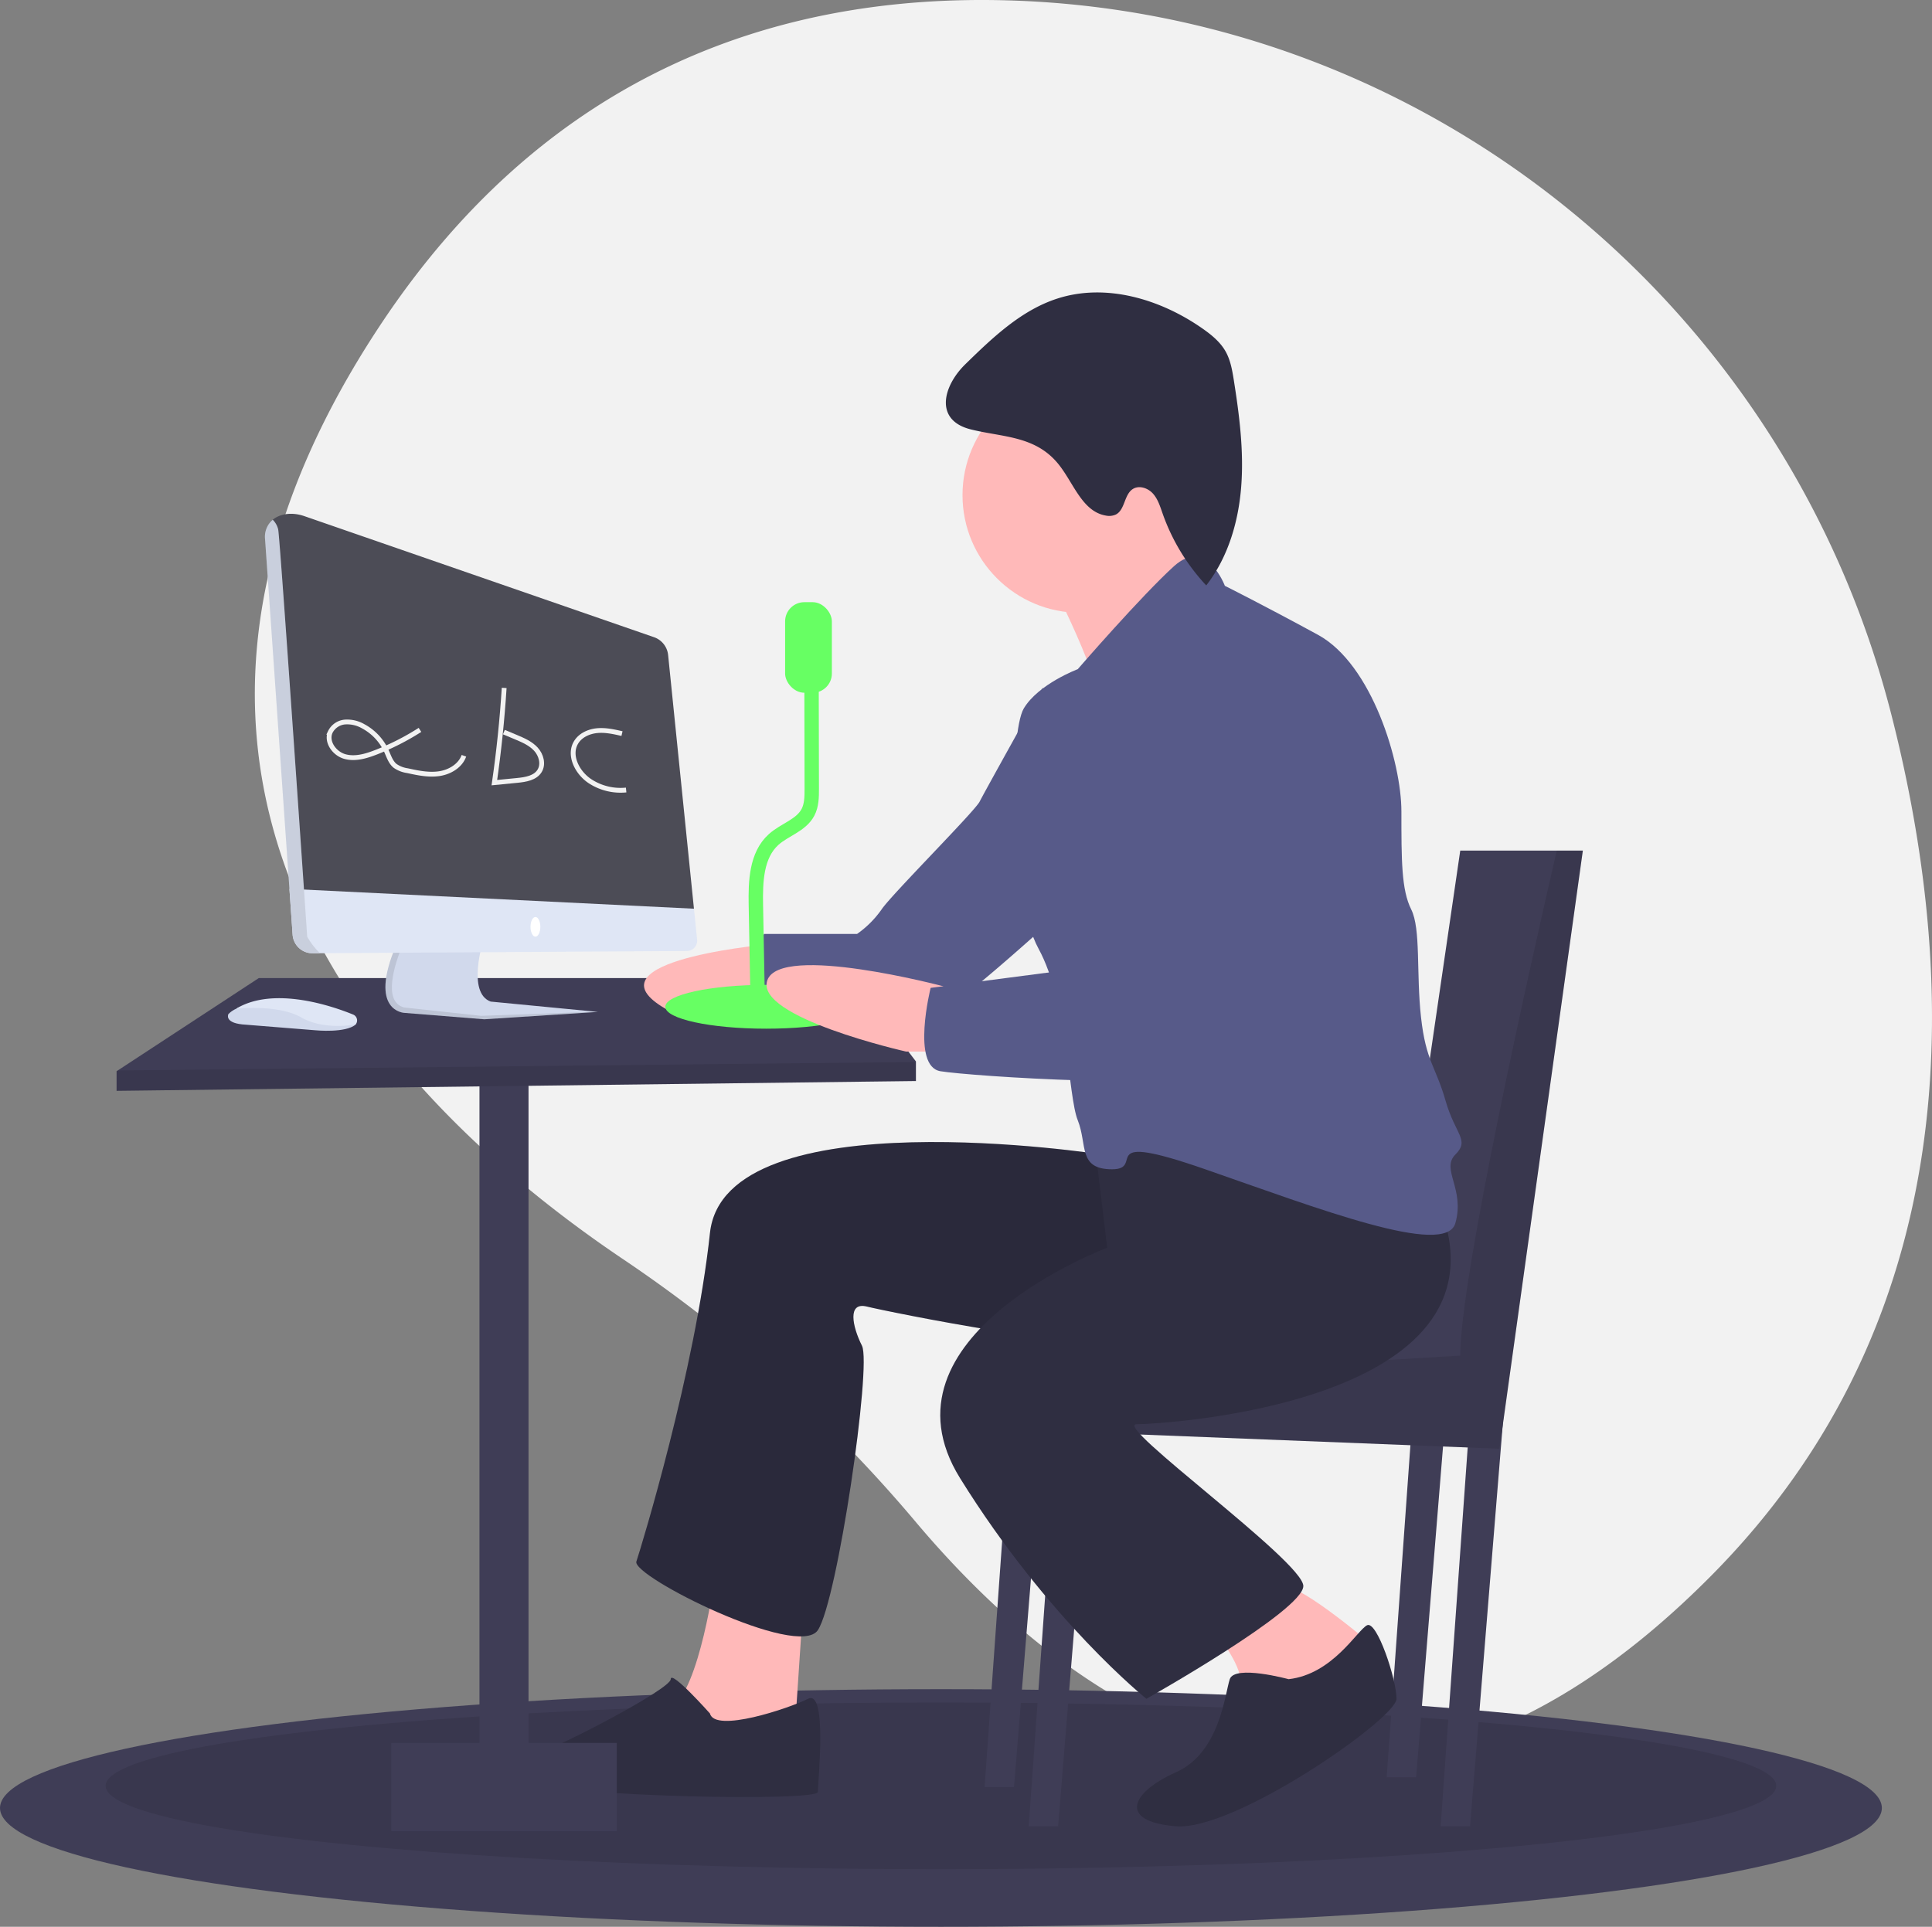 <svg id="ee693e3f-f1dd-423f-8d69-5f6c61e6de89" data-name="Layer 1" xmlns="http://www.w3.org/2000/svg" width="804.887" height="802.861" viewBox="0 0 804.887 802.861"><rect x="0" y="0" width="804.887" height="802.861" fill="#808080" stroke="none"/><title>speech to text</title><path d="M985.613,346.737C942.325,176.52,792.753,53.648,617.188,48.719,524.371,46.114,426.703,76.897,355.593,184.618c-127.117,192.563,7.812,325.629,101.88,388.86A588.609,588.609,0,0,1,579.136,682.828c63.54,75.401,185.777,169.096,331.355,22.289C1016.007,598.712,1014.446,460.118,985.613,346.737Z" transform="translate(-197.556 -48.569)" fill="#f2f2f2"/><ellipse cx="392" cy="753.361" rx="392" ry="49.5" fill="#3f3d56"/><ellipse cx="392" cy="744.139" rx="348" ry="34.722" opacity="0.1"/><rect x="199.754" y="450.448" width="20.43" height="310.535" fill="#3f3d56"/><polygon points="381.58 442.276 381.58 450.448 48.573 454.534 48.573 446.362 49.043 446.055 107.82 407.545 355.021 407.545 381.58 442.276" fill="#3f3d56"/><path d="M519.89,441.813s-73.548,6.129-49.032,24.516S519.89,454.071,519.89,454.071Z" transform="translate(-197.556 -48.569)" fill="#ffb9b9"/><polygon points="381.58 442.521 381.58 450.448 48.573 454.534 48.573 446.362 49.043 446.055 381.58 442.521" opacity="0.1"/><path d="M630.211,341.707,632,335s-24.261,43.481-26.304,47.567-36.774,38.817-40.86,44.946a41.741,41.741,0,0,1-10.215,10.215H515.804s-8.172,26.559,4.086,28.602,51.075,10.215,59.247,10.215,59.247-46.989,59.247-46.989Z" transform="translate(-197.556 -48.569)" fill="#575a89"/><polygon points="440.827 589.371 428.569 760.982 440.827 760.982 455.128 585.285 440.827 589.371" fill="#3f3d56"/><polygon points="589.965 568.941 577.707 740.552 589.965 740.552 604.266 564.855 589.965 568.941" fill="#3f3d56"/><polygon points="612.438 589.371 600.18 760.982 612.438 760.982 626.739 585.285 612.438 589.371" fill="#3f3d56"/><polygon points="422.44 573.027 410.182 744.638 422.44 744.638 436.741 568.941 422.44 573.027" fill="#3f3d56"/><polygon points="659.427 354.427 624.696 603.672 418.354 595.5 419.743 572.496 422.44 528.081 581.793 536.253 608.352 354.427 659.427 354.427" fill="#3f3d56"/><path d="M856.983,402.997,822.253,652.241l-206.342-8.172,1.389-23.004c43.066,1.655,188.609-7.641,188.609-7.641,0-32.606,28.643-160.252,40.206-210.428Z" transform="translate(-197.556 -48.569)" opacity="0.1"/><path d="M495.374,705.359s-6.129,46.989-18.387,55.161S528.062,778.907,528.062,778.907l4.086-61.29Z" transform="translate(-197.556 -48.569)" fill="#ffb9b9"/><path d="M701.716,725.789s10.215,12.258,12.258,20.43,32.688,12.258,32.688,12.258L769.135,733.961S740.533,709.445,732.361,709.445,701.716,725.789,701.716,725.789Z" transform="translate(-197.556 -48.569)" fill="#ffb9b9"/><circle cx="450.021" cy="206.311" r="49.032" fill="#ffb9b9"/><path d="M634.297,288.589s24.516,46.989,20.43,55.161,53.118-38.817,53.118-38.817-20.43-32.688-20.43-42.903S634.297,288.589,634.297,288.589Z" transform="translate(-197.556 -48.569)" fill="#ffb9b9"/><path d="M656.77,529.662S499.46,505.146,493.331,562.35,464.729,693.101,462.686,699.23,530.105,740.09,538.277,727.832s22.473-110.321,18.387-118.493-6.129-18.387,2.043-16.344,98.064,20.43,116.45,14.301S740.533,519.447,740.533,519.447Z" transform="translate(-197.556 -48.569)" fill="#2f2e41"/><path d="M656.77,529.662S499.46,505.146,493.331,562.35,464.729,693.101,462.686,699.23,530.105,740.09,538.277,727.832s22.473-110.321,18.387-118.493-6.129-18.387,2.043-16.344,98.064,20.43,116.45,14.301S740.533,519.447,740.533,519.447Z" transform="translate(-197.556 -48.569)" opacity="0.1"/><path d="M652.684,517.404l6.129,51.075s-98.064,36.774-61.29,96.021,77.634,91.935,77.634,91.935S740.533,719.66,740.533,709.445s-79.677-67.419-69.462-67.419,157.31-8.172,126.665-89.892S652.684,517.404,652.684,517.404Z" transform="translate(-197.556 -48.569)" fill="#2f2e41"/><path d="M493.331,762.563S476.987,744.176,476.987,748.262s-46.989,28.602-55.161,30.645-20.43,6.129-4.086,12.258,120.536,8.172,120.536,4.086,4.086-42.903-4.086-38.817S495.374,770.735,493.331,762.563Z" transform="translate(-197.556 -48.569)" fill="#2f2e41"/><path d="M734.404,748.262s-22.473-6.129-24.516,0-4.086,30.645-22.473,38.817-24.516,20.43,0,22.473,91.935-44.946,91.935-53.118-8.172-32.688-12.258-30.645S752.791,746.219,734.404,748.262Z" transform="translate(-197.556 -48.569)" fill="#2f2e41"/><rect x="162.98" y="726.252" width="93.978" height="36.774" fill="#3f3d56"/><path d="M707.845,292.675s-7.647-20.45-21.189-8.182S646.555,327.406,646.555,327.406s-16.344,6.129-22.473,16.344-6.129,77.634,6.129,100.107,12.258,61.29,16.344,71.505,0,20.43,14.301,20.43-8.172-16.344,38.817,0,100.107,36.774,104.192,22.473-6.129-22.473,0-28.602,0-8.172-4.086-22.473-8.172-16.344-10.215-34.731,0-36.774-4.086-44.946-4.086-20.43-4.086-40.86S769.135,325.363,746.662,313.105,707.845,292.675,707.845,292.675Z" transform="translate(-197.556 -48.569)" fill="#575a89"/><path d="M599.702,200.358c11.388-11.117,23.357-22.592,38.517-27.433,20.235-6.463,42.793.319,60.213,12.474,3.758,2.622,7.438,5.591,9.696,9.578,2.072,3.658,2.796,7.902,3.453,12.054,2.313,14.621,4.208,29.437,3.077,44.196s-5.483,29.594-14.572,41.278a85.243,85.243,0,0,1-18.162-29.92c-1.035-2.943-1.964-6.045-4.054-8.361s-5.769-3.563-8.392-1.874c-3.645,2.346-3.187,8.612-7.036,10.607a6.695,6.695,0,0,1-4.206.441c-10.033-1.729-13.527-14.021-20.057-21.833-9.625-11.513-23.1-10.785-36.252-14.093C586.665,223.631,590.445,209.395,599.702,200.358Z" transform="translate(-197.556 -48.569)" fill="#2f2e41"/><ellipse cx="319.172" cy="419.511" rx="41.996" ry="9.13" fill="#67ff63"/><path d="M513.282,469.105l-.822-43.47c-.184-9.725.164-20.746,7.394-27.253,4.568-4.111,11.437-5.879,14.303-11.315,1.561-2.962,1.591-6.463,1.584-9.811l-.116-59.17" transform="translate(-197.556 -48.569)" fill="none" stroke="#67ff63" stroke-miterlimit="10" stroke-width="6"/><rect x="327.085" y="250.92" width="19.476" height="37.735" rx="8" fill="#67ff63"/><path d="M590.476,459.521s-67.713-17.961-73.235-2.512,57.81,29.75,57.81,29.75h26.559Z" transform="translate(-197.556 -48.569)" fill="#ffb9b9"/><path d="M732.361,325.363s-30.645,22.473-38.817,55.161-14.301,67.419-14.301,67.419l-93.978,12.258s-8.172,32.688,4.086,34.731,104.193,8.172,118.493,0,63.333-110.321,61.29-120.536S763.006,327.406,732.361,325.363Z" transform="translate(-197.556 -48.569)" fill="#575a89"/><path d="M366.112,470.627l33.196,2.664,47.335-3.074-.824-.078-43.847-4.225c-10.041-3.688-3.074-25.409-3.074-25.409l-33.598,1.709-2.672.135C350.744,470.218,366.112,470.627,366.112,470.627Z" transform="translate(-197.556 -48.569)" fill="#d1d9ec"/><path d="M366.112,470.627l33.196,2.664,47.335-3.074-.824-.078-47.843,1.717-32.069-3.484c-9.098-2.393-3.889-18.192-.607-26.159l-2.672.135C350.744,470.218,366.112,470.627,366.112,470.627Z" transform="translate(-197.556 -48.569)" opacity="0.1"/><path d="M311.092,272.267l9.942,144.16v17.399c.303,4.373,2.383,11.986,6.768,11.957l8.145-6.986h146.646c2.524-.016-5.964-3.702-6.214-6.214l10.284-5.369L475.901,321.508a8.81,8.81,0,0,0-5.877-7.43L324.335,263.628c-4.959-1.717-10.004-1.107-13.16,1.516C309.011,266.943,310.842,268.677,311.092,272.267Z" transform="translate(-197.556 -48.569)" fill="#4c4c56"/><path d="M318.134,418.944l1.332,19.114a8.298,8.298,0,0,0,8.336,7.725l3.082-.021L483.741,444.837a4.288,4.288,0,0,0,4.238-4.713L486.663,427.214Z" transform="translate(-197.556 -48.569)" fill="#dfe6f5"/><ellipse cx="223.063" cy="386.198" rx="2.049" ry="4.098" fill="#fff"/><path d="M345.786,475.422s-41.802-15.778-53.073-4.303c0,0-1.844,3.484,5.738,4.303l30.636,2.459S341.688,479.11,345.786,475.422Z" transform="translate(-197.556 -48.569)" fill="#d1d9ec"/><path d="M344.67,471.318c-8.212-3.354-32.932-12.036-48.747-2.43,0,0,17.5-1.939,27.117,3.62s22.745,2.915,22.745,2.915l.196-.349A2.652,2.652,0,0,0,344.67,471.318Z" transform="translate(-197.556 -48.569)" fill="#dfe6f5"/><path d="M307.987,273.279l11.479,164.779a8.298,8.298,0,0,0,8.336,7.725l3.082-.021a29.507,29.507,0,0,1-5.344-6.897s-11.27-165.57-12.09-169.668a8.345,8.345,0,0,0-2.275-4.053A9.281,9.281,0,0,0,307.987,273.279Z" transform="translate(-197.556 -48.569)" fill="#dfe6f5"/><path d="M307.987,273.279l11.479,164.779a8.298,8.298,0,0,0,8.336,7.725l3.082-.021a29.507,29.507,0,0,1-5.344-6.897s-11.27-165.57-12.09-169.668a8.345,8.345,0,0,0-2.275-4.053A9.281,9.281,0,0,0,307.987,273.279Z" transform="translate(-197.556 -48.569)" opacity="0.1"/><path d="M372.525,352.705a104.03,104.03,0,0,1-18.356,9.339c-4.144,1.614-8.703,2.973-12.981,1.757s-7.788-6.012-6.08-10.119a7.54,7.54,0,0,1,6.213-4.259,13.347,13.347,0,0,1,7.579,1.795,22.166,22.166,0,0,1,9.593,10.179c1.026,2.226,1.762,4.74,3.658,6.294a11.946,11.946,0,0,0,5.18,2.015c4.349.943,8.814,1.892,13.216,1.238s8.797-3.266,10.281-7.462" transform="translate(-197.556 -48.569)" fill="none" stroke="#f2f2f2" stroke-miterlimit="10" stroke-width="2"/><path d="M407.601,335.217q-1.258,19.806-4.09,39.471l9.506-.93c3.504-.343,7.513-.986,9.351-3.989,1.714-2.799.663-6.621-1.557-9.039s-5.346-3.757-8.373-5.027l-4.958-2.081" transform="translate(-197.556 -48.569)" fill="none" stroke="#f2f2f2" stroke-miterlimit="10" stroke-width="2"/><path d="M456.686,354.25c-3.371-.779-6.812-1.543-10.258-1.239s-6.958,1.851-8.796,4.782c-3.396,5.413.404,12.793,5.743,16.305a23.207,23.207,0,0,0,15.034,3.658" transform="translate(-197.556 -48.569)" fill="none" stroke="#f2f2f2" stroke-miterlimit="10" stroke-width="2"/></svg>